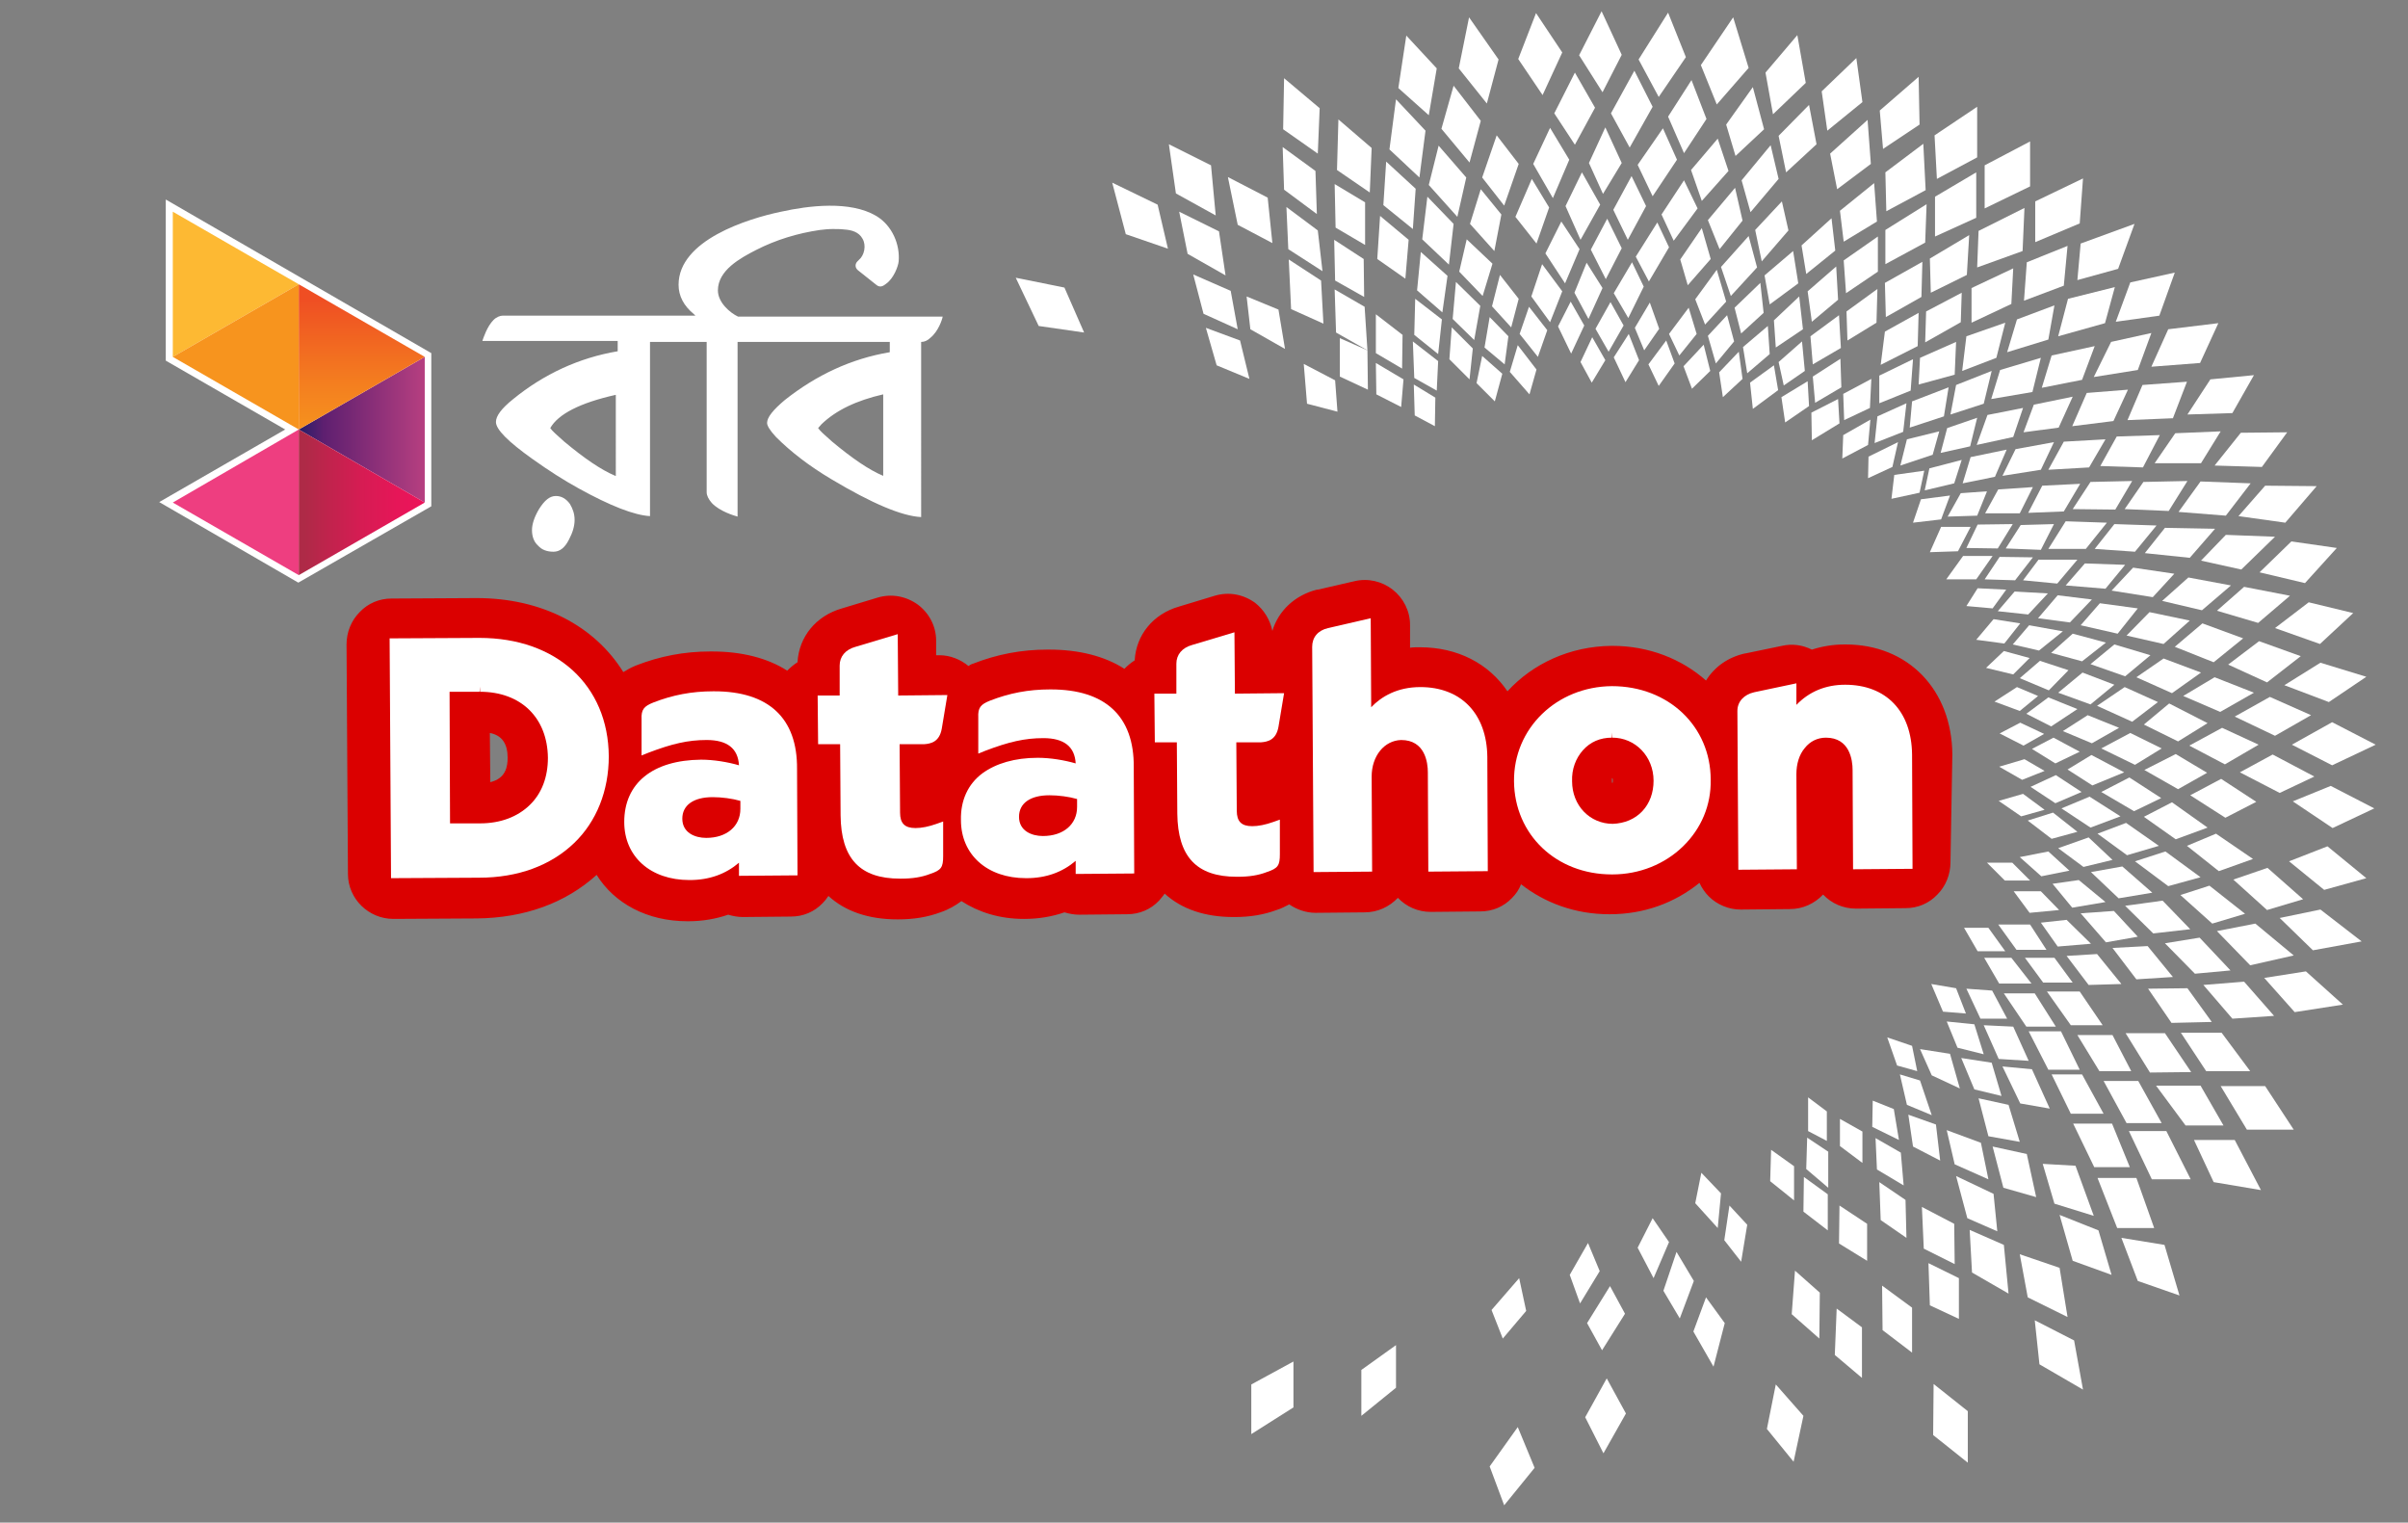 <?xml version="1.0" encoding="utf-8"?>
<!-- Generator: Adobe Illustrator 23.0.1, SVG Export Plug-In . SVG Version: 6.00 Build 0)  -->
<svg version="1.1" id="Layer_1" xmlns="http://www.w3.org/2000/svg" xmlns:xlink="http://www.w3.org/1999/xlink" x="0px" y="0px"
	 viewBox="0 0 514.2 325.1" style="enable-background:new 0 0 514.2 325.1;" xml:space="preserve">
<rect x="0" y="0" width="514.2" height="325.1" fill="#808080" stroke="none"/>
<style type="text/css">
	.st0{fill:#FFFFFF;}
	.st1{fill:#DB0000;}
	.st2{fill:#EE3E80;}
	.st3{fill:#FDB933;}
	.st4{fill:#F7941E;}
	.st5{fill:url(#SVGID_1_);}
	.st6{fill:url(#SVGID_2_);}
	.st7{fill:url(#SVGID_3_);}
</style>
<g>
	<g>
		<g>
			<polygon class="st0" points="231.5,71 227.3,61.4 216.9,59.3 221.8,69.6 			"/>
			<polygon class="st0" points="249.4,53.1 247.2,43.7 237.5,39 240.4,50 			"/>
			<polygon class="st0" points="266.8,80.9 264.8,72.7 257.5,70 259.8,78 			"/>
			<polygon class="st0" points="254.8,58.6 262.8,62.1 264.3,70.3 257,67 			"/>
			<polygon class="st0" points="253.6,54.2 251.8,45.2 260.3,49.4 261.7,58.8 			"/>
			<polygon class="st0" points="249.6,30.8 258.6,35.3 259.6,46 251.1,41.3 			"/>
			<polygon class="st0" points="264.3,48 262.2,37.8 270.7,42.2 271.7,51.9 			"/>
			<polygon class="st0" points="266.2,63.3 273,66.1 274.4,74.5 267,70.3 			"/>
			<polygon class="st0" points="278.4,77.7 285.1,81.2 285.6,87.9 279.1,86.2 			"/>
			<polygon class="st0" points="282.6,69.1 282.1,59.9 275.2,55.4 275.7,66 			"/>
			<polygon class="st0" points="282.4,57.9 275.1,53.2 274.7,44.2 281.4,49.2 			"/>
			<polygon class="st0" points="273.9,31.4 280.9,36.5 281.2,45.7 274.2,40.5 			"/>
			<polygon class="st0" points="281.4,32.8 274,27.6 274.2,16.7 281.8,23.1 			"/>
			<polygon class="st0" points="292.1,83.2 292,74.8 286.1,72.2 286.1,80.4 			"/>
			<polygon class="st0" points="292,74.8 291.4,65.5 285,61.8 285.3,71 			"/>
			<polygon class="st0" points="284.9,51.2 291.2,55.3 291.3,63.4 285.1,59.9 			"/>
			<polygon class="st0" points="291.5,52.3 285.2,48.6 285,39.3 291.5,43.2 			"/>
			<polygon class="st0" points="292.5,41.1 285.5,36.3 285.8,25.5 292.9,31.6 			"/>
			<polygon class="st0" points="299.2,86.9 293.9,84.2 293.8,77.5 299.7,81 			"/>
			<polygon class="st0" points="299.4,78.7 293.8,75.4 293.8,67.1 299.5,71.5 			"/>
			<polygon class="st0" points="300.1,59.5 294.1,55.3 294.7,46.1 300.8,51.2 			"/>
			<polygon class="st0" points="301.7,48.9 295.4,43.8 296,34.5 302.3,40.3 			"/>
			<polygon class="st0" points="303.1,37.9 296.7,31.9 298.1,21.2 304.4,27.9 			"/>
			<polygon class="st0" points="305.1,24.6 306.8,14.6 300.3,7.6 298.6,18.8 			"/>
			<polygon class="st0" points="311.5,14.6 313.7,3.7 320,12.7 317.5,22.1 			"/>
			<polygon class="st0" points="310.4,18.3 316.2,25.8 313.8,34.7 307.8,27.5 			"/>
			<polygon class="st0" points="307.2,31.1 313.1,37.9 311.2,46.3 305.1,39.5 			"/>
			<polygon class="st0" points="304.8,42 310.4,47.8 309.4,56.5 303.7,51.1 			"/>
			<polygon class="st0" points="303.4,53.8 309.1,58.9 308,66.7 302.6,62 			"/>
			<polygon class="st0" points="302.2,63.8 307.9,68.2 307.1,75.6 302,71.5 			"/>
			<polygon class="st0" points="301.7,72.9 307.1,77.1 306.8,83.4 302,80.7 			"/>
			<polygon class="st0" points="301.9,82.1 306.5,84.9 306.4,91 302.1,88.7 			"/>
			<polygon class="st0" points="313.8,81 309.5,76.7 310,69.9 314.5,74.4 			"/>
			<polygon class="st0" points="314.8,72.6 310.2,68.1 310.9,60.2 316.1,65.3 			"/>
			<polygon class="st0" points="316.6,63.2 311.6,58 313.2,51.1 318.7,56.3 			"/>
			<polygon class="st0" points="319.1,53.6 313.9,47.8 316.2,40.4 320.6,45.8 			"/>
			<polygon class="st0" points="321.2,43.9 316.5,37.9 319.6,28.9 324.3,35 			"/>
			<polygon class="st0" points="329.4,20.3 324.2,12.6 328,2.8 333.6,11.2 			"/>
			<polygon class="st0" points="337.2,11.8 342,2.4 346.3,11.7 342.2,19.7 			"/>
			<polygon class="st0" points="336.3,15.5 331.9,24.2 336.3,30.9 340.6,23 			"/>
			<polygon class="st0" points="331,27.3 335.1,34.1 331.6,42.3 327.4,35 			"/>
			<polygon class="st0" points="327.1,38.2 330.8,44.3 328.1,52 323.6,46.3 			"/>
			<polygon class="st0" points="320.3,58.7 324.3,63.8 322.7,69.9 318.6,65.4 			"/>
			<polygon class="st0" points="321.3,77.8 317,74.2 318.1,67.7 322.1,71.8 			"/>
			<polygon class="st0" points="316.5,76 320.8,79.8 319.2,85.7 315.3,81.8 			"/>
			<polygon class="st0" points="322.4,79.4 324.1,73.7 328.1,78.9 326.6,84.2 			"/>
			<polygon class="st0" points="328.4,76.2 324.5,71.3 326.5,65.5 330.4,70.5 			"/>
			<polygon class="st0" points="331,68.8 327,63.3 329.3,56.4 333.6,62.2 			"/>
			<polygon class="st0" points="334.2,60.5 330,54.1 333.4,47.3 337.3,53.2 			"/>
			<polygon class="st0" points="337.5,51.2 334.3,44 337.8,36.8 341.7,43.7 			"/>
			<polygon class="st0" points="342.3,41.4 339.3,34.8 342.8,27.2 346.3,34.8 			"/>
			<polygon class="st0" points="344,24.2 349,15.1 352.9,22.8 348,31.5 			"/>
			<polygon class="st0" points="349.9,12.7 356.2,2.7 360,12.2 354.2,20.7 			"/>
			<polygon class="st0" points="332.7,69.7 335.4,64.4 338.3,69.5 335.5,75.5 			"/>
			<polygon class="st0" points="339.2,68.1 336.2,62.5 338.8,56.1 342.2,61.5 			"/>
			<polygon class="st0" points="342.9,59.6 339.7,53.3 343.2,46.7 346.3,53 			"/>
			<polygon class="st0" points="347.6,51.2 344.5,44.8 348.4,37.6 351.5,44 			"/>
			<polygon class="st0" points="349.7,35.2 355.1,27.4 358.1,34.1 352.9,41.9 			"/>
			<polygon class="st0" points="356.2,24.9 361.2,17.1 364.4,25.4 359.6,32.7 			"/>
			<polygon class="st0" points="366.6,22.3 363.2,13.9 370.1,3.7 373.4,14.5 			"/>
			<polygon class="st0" points="339.9,81.7 337.5,77.3 340,72 342.8,76.9 			"/>
			<polygon class="st0" points="343.5,75.1 340.7,70.2 343.9,64.5 346.7,69.5 			"/>
			<polygon class="st0" points="344.6,62.6 348.5,56 351,61.2 347.7,67.9 			"/>
			<polygon class="st0" points="352.1,60.1 349.3,54.8 353.9,47.5 356.4,52.8 			"/>
			<polygon class="st0" points="357.4,51.4 362.5,44.5 359.6,38.5 354.8,45.8 			"/>
			<polygon class="st0" points="363.4,42.9 361.1,36.3 366.8,29.6 369.1,36.5 			"/>
			<polygon class="st0" points="370.6,33.3 368.6,26.6 374.3,18.6 376.7,27.6 			"/>
			<polygon class="st0" points="378.6,24.4 377,15.5 383.8,7.5 385.6,17.7 			"/>
			<polygon class="st0" points="347.1,81.6 344.6,76.3 347.8,71.3 350,76.9 			"/>
			<polygon class="st0" points="351.1,74.8 349.1,70 352.3,64.6 354.3,70.2 			"/>
			<polygon class="st0" points="360.4,60.9 358.8,55.4 363.4,48.7 365.3,55.3 			"/>
			<polygon class="st0" points="367.2,53.2 364.7,47 370.5,40.1 372.1,47.1 			"/>
			<polygon class="st0" points="371.9,38.5 373.8,45.3 379.8,38.2 378.1,31 			"/>
			<polygon class="st0" points="381.4,36.8 379.8,29 386.3,22.4 387.9,30.8 			"/>
			<polygon class="st0" points="390.2,27.9 389,19.5 396.4,12.4 397.7,21.8 			"/>
			<polygon class="st0" points="354.2,82.4 352,77.8 355.8,72.7 357.6,77.6 			"/>
			<polygon class="st0" points="358.6,75.9 356.4,71.3 360.6,65.7 362.3,71.3 			"/>
			<polygon class="st0" points="364.1,69.3 362,63.9 366.6,57.6 368.6,64.4 			"/>
			<polygon class="st0" points="369.6,63.2 367.5,57 373.4,50.4 375.2,57.1 			"/>
			<polygon class="st0" points="376.2,55.8 374.8,49.1 380.5,43 381.9,49.2 			"/>
			<polygon class="st0" points="392.3,40.4 390.8,32.8 398.8,25.6 399.5,35 			"/>
			<polygon class="st0" points="402.1,31.8 401.4,23.6 409.7,16.4 409.9,26.6 			"/>
			<polygon class="st0" points="361.3,83 359.5,78.2 363.8,73.6 365.2,79.2 			"/>
			<polygon class="st0" points="366.4,77.6 364.7,71.7 368.8,67.3 370.3,72.9 			"/>
			<polygon class="st0" points="371.8,71.2 370.4,65.7 375.9,60.4 376.6,66.8 			"/>
			<polygon class="st0" points="377.9,65 376.8,58.8 382.9,53.6 384,60.5 			"/>
			<polygon class="st0" points="385.7,58.5 384.7,52.4 391.1,46.6 391.9,53.5 			"/>
			<polygon class="st0" points="393.7,51.6 392.9,45 400.2,39.1 400.8,47.3 			"/>
			<polygon class="st0" points="402.8,45.1 402.6,36.8 410.7,30.7 411.2,40.6 			"/>
			<polygon class="st0" points="413.6,38.2 413.1,28.9 422.2,22.8 422.2,33.6 			"/>
			<polygon class="st0" points="367.9,84.8 367.1,79.5 371.3,75.1 372.1,80.9 			"/>
			<polygon class="st0" points="373.1,79.7 372.2,74.1 377.5,69.6 377.9,75.6 			"/>
			<polygon class="st0" points="379.2,74.2 378.8,68.4 384.2,63.3 385,70.3 			"/>
			<polygon class="st0" points="386.9,68.7 386,62.2 392.1,56.9 392.5,64 			"/>
			<polygon class="st0" points="394.2,62.6 393.7,55.6 401,50.5 401,58 			"/>
			<polygon class="st0" points="402.6,56.4 402.6,49.1 411.4,43.6 411.1,51.8 			"/>
			<polygon class="st0" points="413.2,50.5 413.2,42 422,36.8 422,46.5 			"/>
			<polygon class="st0" points="423.8,44.5 423.8,35.3 433.5,30.2 433.5,39.8 			"/>
			<polygon class="st0" points="373.7,81.7 374.3,87.3 379.7,83.3 378.8,78 			"/>
			<polygon class="st0" points="380.9,82.3 379.8,77.3 384.8,72.9 385.4,79.2 			"/>
			<polygon class="st0" points="387.1,77.8 386.6,71.8 392.7,67.3 393.1,74.3 			"/>
			<polygon class="st0" points="394.5,72.7 394.3,66.5 400.9,61.7 400.7,68.9 			"/>
			<polygon class="st0" points="402.7,67.7 402.5,60.4 410.5,55.9 410.3,63.4 			"/>
			<polygon class="st0" points="412.3,62.5 412.1,55.2 420.5,50.2 420,58.7 			"/>
			<polygon class="st0" points="422.2,57.1 422.5,49.3 432.3,44.4 431.9,53.6 			"/>
			<polygon class="st0" points="434.6,51.7 434.6,43 444.8,38.1 444.1,47.7 			"/>
			<polygon class="st0" points="380.4,84.8 381.2,90.2 386.3,86.7 386,81.4 			"/>
			<polygon class="st0" points="387.6,86 387.1,80.4 393,76.6 393.2,82.7 			"/>
			<polygon class="st0" points="401.6,77.9 402.5,70.8 409.7,66.8 409.5,73.9 			"/>
			<polygon class="st0" points="411.1,73.1 411.3,66.5 418.9,62.5 418.7,68.8 			"/>
			<polygon class="st0" points="421,68.9 421,61.5 429.9,57.3 429.5,64.9 			"/>
			<polygon class="st0" points="432.2,64.2 432.8,56 441.5,52.5 440.7,61 			"/>
			<polygon class="st0" points="443.6,59.8 444.3,52 455.8,47.8 452.3,57.4 			"/>
			<polygon class="st0" points="386.8,88.1 386.9,94 392.8,90.4 392.5,85.2 			"/>
			<polygon class="st0" points="393.8,89.7 393.6,84.1 399.6,80.9 399.3,87.1 			"/>
			<polygon class="st0" points="401.3,86.1 401.3,80.2 408.5,76.7 408,83.4 			"/>
			<polygon class="st0" points="409.7,82.1 410,76.4 417.7,73 417.4,80 			"/>
			<polygon class="st0" points="419,79.2 419.9,71.8 428.2,68.9 426.3,76.4 			"/>
			<polygon class="st0" points="428.6,75.2 430.7,68.2 438.7,65.2 437.4,72.5 			"/>
			<polygon class="st0" points="439.5,71.8 441.6,63.8 451.6,61.3 449.5,69 			"/>
			<polygon class="st0" points="451.8,68.7 454.9,60.3 464.4,58.2 461.1,67.4 			"/>
			<polygon class="st0" points="393.6,92.9 393.4,97.9 398.9,95 399.4,89.6 			"/>
			<polygon class="st0" points="400.3,94.6 400.9,88.9 407.1,86.1 406.4,92.2 			"/>
			<polygon class="st0" points="407.8,91.3 408.3,85.7 416.1,82.7 415.1,88.9 			"/>
			<polygon class="st0" points="416.5,88.5 417.7,82.2 425.3,79.2 423.6,86.2 			"/>
			<polygon class="st0" points="425.2,85.2 427.1,79 435.8,76.4 434,83.7 			"/>
			<polygon class="st0" points="436,82.8 438.1,75.9 447.3,73.9 444.6,81.1 			"/>
			<polygon class="st0" points="447.1,80.5 450.8,73 459.4,71.1 456.5,79 			"/>
			<polygon class="st0" points="459.4,78.3 463,70.3 473.7,69 469.8,77.5 			"/>
			<polygon class="st0" points="399,97.5 398.9,102.1 404.1,99.7 405.3,94.4 			"/>
			<polygon class="st0" points="407.2,93.8 405.8,99.4 412.7,97.1 414.1,92.1 			"/>
			<polygon class="st0" points="414.4,96.7 415.8,91.4 422.2,89.2 420.7,95.3 			"/>
			<polygon class="st0" points="422.1,95 424.4,88.6 432,87.1 429.9,93.3 			"/>
			<polygon class="st0" points="432.1,92.3 434.3,86.4 442.6,84.7 439.6,91.3 			"/>
			<polygon class="st0" points="442.5,91 445.6,83.9 454.4,83.2 451.3,89.9 			"/>
			<polygon class="st0" points="457.5,82.2 454.3,89.7 464,89.3 467,81.5 			"/>
			<polygon class="st0" points="467.1,88.5 472,81 481.3,80.1 476.7,88.2 			"/>
			<polygon class="st0" points="404.5,101.4 403.9,106.5 409.9,105.2 410.9,100.5 			"/>
			<polygon class="st0" points="411,104.7 412,100 418.9,98.2 417.3,103.2 			"/>
			<polygon class="st0" points="419.1,103.2 420.8,97.6 428.5,96 426,101.8 			"/>
			<polygon class="st0" points="427.6,101.6 430.4,95.9 438.6,94.4 435.8,100.3 			"/>
			<polygon class="st0" points="437.4,100.3 440.7,94.3 449.6,93.8 446.1,99.8 			"/>
			<polygon class="st0" points="448.5,99.5 452,93.2 461.2,92.9 457.6,99.8 			"/>
			<polygon class="st0" points="464.5,92.5 460.1,98.9 470,98.9 474.2,92.1 			"/>
			<polygon class="st0" points="472.9,99.4 478.5,92.4 488.4,92.3 483,99.7 			"/>
			<polygon class="st0" points="408.5,111.6 410.2,106.6 416.4,105.8 414.5,110.9 			"/>
			<polygon class="st0" points="415.9,110.3 418.7,105.3 424.3,104.9 422.2,110.1 			"/>
			<polygon class="st0" points="423.9,109.6 426.7,104.5 434.1,104 431.3,109.6 			"/>
			<polygon class="st0" points="433.1,109.5 436.1,103.7 444.2,103.3 440.7,109.2 			"/>
			<polygon class="st0" points="442.6,108.7 446.4,102.9 455.3,102.7 451.7,108.8 			"/>
			<polygon class="st0" points="453.7,108.7 457.7,102.9 467.1,102.7 463.1,109.1 			"/>
			<polygon class="st0" points="465.2,109.3 469.9,102.8 480.6,103.2 475.3,110.1 			"/>
			<polygon class="st0" points="478,110.2 483.7,103.7 494.7,103.8 488,111.6 			"/>
			<polygon class="st0" points="412.1,117.9 414.5,112.5 420.8,112.5 418.1,117.7 			"/>
			<polygon class="st0" points="419.9,117 422.3,112 429.8,111.9 426.6,117.1 			"/>
			<polygon class="st0" points="428.3,117.1 431.5,112.1 438.6,111.9 435.8,117.4 			"/>
			<polygon class="st0" points="437.4,117.2 441.1,111.3 449.9,111.6 445.4,117.2 			"/>
			<polygon class="st0" points="447.3,117.2 451.5,111.9 460.5,112.2 455.9,117.8 			"/>
			<polygon class="st0" points="458,118.1 462.3,112.7 473,112.9 467.6,119.1 			"/>
			<polygon class="st0" points="470,119.7 475.3,114.2 485.8,114.6 478.6,121.6 			"/>
			<polygon class="st0" points="482.5,122.2 489.3,115.6 499,117 492.2,124.5 			"/>
			<polygon class="st0" points="415.6,123.7 419.2,118.7 425.5,118.7 422,123.7 			"/>
			<polygon class="st0" points="423.8,123.7 427,118.9 434.1,119 430.3,123.9 			"/>
			<polygon class="st0" points="432,123.9 435.3,119.5 443.6,119.5 439.3,124.6 			"/>
			<polygon class="st0" points="441.1,125 445.2,120.3 453.8,120.6 449.6,125.7 			"/>
			<polygon class="st0" points="450.9,126.1 455.5,121.2 464.3,122.5 459.7,127.5 			"/>
			<polygon class="st0" points="461.7,128.3 467.3,123.3 476.4,125 470.2,130.3 			"/>
			<polygon class="st0" points="473.4,130.4 479.2,125.3 489,127.2 482.2,133 			"/>
			<polygon class="st0" points="485.8,134.1 493,128.6 502.5,130.9 495.4,137.5 			"/>
			<polygon class="st0" points="419.9,129.4 422.3,125.6 428.4,125.9 425.5,129.9 			"/>
			<polygon class="st0" points="426.6,130.5 430.2,126.3 437.3,126.7 433.1,131.2 			"/>
			<polygon class="st0" points="435.2,132 439.4,127.1 446.7,128 442,132.9 			"/>
			<polygon class="st0" points="444.3,133.5 448.4,128.8 456.5,129.9 452.2,135.3 			"/>
			<polygon class="st0" points="454.1,135.7 459,130.7 467.6,132.5 462,137.5 			"/>
			<polygon class="st0" points="464.4,138.1 470.3,133.1 479,136.3 472.7,141.4 			"/>
			<polygon class="st0" points="475.8,141.9 482.4,136.9 491.3,140.1 484.1,145.7 			"/>
			<polygon class="st0" points="487.8,146.3 495.5,141.5 505.3,144.5 497.3,149.9 			"/>
			<polygon class="st0" points="422,136.6 425.7,132.2 431.4,133.1 428,137.4 			"/>
			<polygon class="st0" points="429.8,137.6 433.3,133.5 440.5,134.8 435.4,138.9 			"/>
			<polygon class="st0" points="438,139.4 442.6,135.3 449.7,137.2 444.6,141.2 			"/>
			<polygon class="st0" points="446.4,141.8 451.5,137.6 459.2,139.9 453.8,144.4 			"/>
			<polygon class="st0" points="456.2,144.6 462,140.6 470,143.6 463.8,148 			"/>
			<polygon class="st0" points="466.2,148.6 472.9,144.6 481.3,147.9 474.1,152 			"/>
			<polygon class="st0" points="477.2,153 484.7,148.8 493.5,152.7 485.8,157.1 			"/>
			<polygon class="st0" points="489.4,159 498,154.2 507.3,159 498,163.4 			"/>
			<polygon class="st0" points="424.1,142.6 427.9,139 433.4,140.5 429.9,144 			"/>
			<polygon class="st0" points="431.3,144.8 435.6,141.1 441.7,143.1 437.5,147.4 			"/>
			<polygon class="st0" points="439.5,147.9 444.7,143.6 451.5,146.2 446.4,150.4 			"/>
			<polygon class="st0" points="447.8,150.7 453.7,146.7 460.8,149.9 455.3,154.1 			"/>
			<polygon class="st0" points="457.8,154.7 463.2,150.2 471.4,154.4 465.1,158.3 			"/>
			<polygon class="st0" points="467.5,159.2 474.5,155.4 482.3,159 475.1,163.2 			"/>
			<polygon class="st0" points="478.3,164.9 485.3,161.1 494.2,165.8 486.8,169.3 			"/>
			<polygon class="st0" points="489.6,171.1 497.7,167.8 507,172.6 498.1,176.8 			"/>
			<polygon class="st0" points="425.9,149.8 430.7,146.7 435.2,148.6 431.3,151.8 			"/>
			<polygon class="st0" points="432.7,152.4 437.4,148.9 443.6,151.4 438,155.1 			"/>
			<polygon class="st0" points="440.5,156.1 445.8,152.7 452.5,155.4 446.7,158.7 			"/>
			<polygon class="st0" points="448.7,159.8 454.9,156.5 461.6,159.8 455.9,163.3 			"/>
			<polygon class="st0" points="457.9,164.4 464.6,161 471.3,165 465.1,168.5 			"/>
			<polygon class="st0" points="467.7,169.8 474.3,166.3 481.8,171.2 475.2,174.6 			"/>
			<polygon class="st0" points="488.8,183.9 497,180.7 505.3,187.5 496.3,190 			"/>
			<polygon class="st0" points="427,156.6 431.4,154.3 436.5,156.7 432.1,159.2 			"/>
			<polygon class="st0" points="433.9,159.9 438.5,157.5 444.1,160.5 438.9,163 			"/>
			<polygon class="st0" points="441.5,164.3 446.6,161.2 453.6,164.9 446.8,167.7 			"/>
			<polygon class="st0" points="448.7,169.1 454.7,166 461.5,170.4 455.7,173.2 			"/>
			<polygon class="st0" points="457.8,174.4 463.8,171.3 471.4,176.7 464.6,179.2 			"/>
			<polygon class="st0" points="467,180.6 473.2,178 481.1,183.4 473.8,186 			"/>
			<polygon class="st0" points="476.9,187.8 484.2,185.3 491.8,192 484.1,194.3 			"/>
			<polygon class="st0" points="486.8,196 495.5,194.2 504.3,201 493.9,202.9 			"/>
			<polygon class="st0" points="426.9,163.7 432.3,162.1 436.6,164.6 431.8,166.5 			"/>
			<polygon class="st0" points="433.6,168 439,165.5 444.5,169.1 438.9,171.5 			"/>
			<polygon class="st0" points="440.2,172.6 446.2,170.1 452.8,174.3 446.4,176.7 			"/>
			<polygon class="st0" points="447.9,178 454,175.7 461,180.6 454.2,182.6 			"/>
			<polygon class="st0" points="455.9,183.9 462.4,181.8 469.9,187.3 463,189.2 			"/>
			<polygon class="st0" points="465.6,191.1 471.8,189.1 479.4,195.1 472.4,197.2 			"/>
			<polygon class="st0" points="473.4,198.8 481.6,197.2 489.8,204 480.5,206.1 			"/>
			<polygon class="st0" points="483.5,208.8 492.4,207.4 500.3,214.5 490,216.1 			"/>
			<polygon class="st0" points="426.8,171 432,169.5 436.6,172.9 431.6,174.3 			"/>
			<polygon class="st0" points="433,175.2 438.4,173.5 443.6,177.6 438.1,179.1 			"/>
			<polygon class="st0" points="439.5,181.1 446,178.8 451.1,183.6 444.9,185.1 			"/>
			<polygon class="st0" points="446.5,186.2 453.2,185 459.6,190.6 452.4,191.8 			"/>
			<polygon class="st0" points="453.8,193.4 461.8,192.3 467.7,198.4 459.8,199.3 			"/>
			<polygon class="st0" points="462.3,201.4 469.7,200.2 476.3,207.2 468.7,207.9 			"/>
			<polygon class="st0" points="470.5,210.3 479.2,209.6 485.6,216.9 476.7,217.5 			"/>
			<polygon class="st0" points="431.3,183 437.4,181.8 441.9,185.9 435.9,187.1 			"/>
			<polygon class="st0" points="438.3,188.7 443.9,187.9 449.6,192.6 442.5,193.8 			"/>
			<polygon class="st0" points="444.3,195 451.4,194.5 456.5,200 449.7,201.2 			"/>
			<polygon class="st0" points="451.1,202.4 458.6,202 464,208.6 456.2,209.1 			"/>
			<polygon class="st0" points="458.7,211.1 467.1,211 472.3,218.2 463.7,218.4 			"/>
			<polygon class="st0" points="465.7,220.5 474.4,220.5 480.5,228.7 471.1,228.7 			"/>
			<polygon class="st0" points="474.2,231.9 483.7,231.9 489.8,241.2 479.8,241.2 			"/>
			<polygon class="st0" points="468.5,243.4 477.2,243.4 482.8,254.1 472.7,252.4 			"/>
			<polygon class="st0" points="460.4,231.8 469.9,231.8 474.8,240.3 466.7,240.3 			"/>
			<polygon class="st0" points="459.1,229 453.9,220.6 462.3,220.6 467.9,228.9 			"/>
			<polygon class="st0" points="424.3,184.2 429.7,184.2 433.5,188 428.1,188 			"/>
			<polygon class="st0" points="430,190.3 435.8,190.3 439.7,194.3 433.4,194.9 			"/>
			<polygon class="st0" points="435.8,197 441.3,196.4 446.5,201.5 439.4,202.1 			"/>
			<polygon class="st0" points="441.3,204.1 447.8,203.7 453,210.1 446,210.3 			"/>
			<polygon class="st0" points="426.7,197.4 433.5,197.4 437,202.8 430.6,202.8 			"/>
			<polygon class="st0" points="432.4,204.5 438.7,204.5 442.6,209.8 436.3,209.8 			"/>
			<polygon class="st0" points="437.1,211.7 444.1,211.7 449,218.9 442.2,218.9 			"/>
			<polygon class="st0" points="443.6,221 451.1,221 455.1,228.7 448.3,228.7 			"/>
			<polygon class="st0" points="449.2,230.8 456.6,230.8 461.6,239.8 454.1,239.8 			"/>
			<polygon class="st0" points="454.6,241.5 462.6,241.5 467.8,251.8 459.5,251.8 			"/>
			<polygon class="st0" points="419.4,198.1 424.6,198.1 428.2,203.1 422.3,203.1 			"/>
			<polygon class="st0" points="423.7,204.5 429.5,204.5 433.8,210 426.9,210 			"/>
			<polygon class="st0" points="427.9,212.1 434.5,212.1 439,219.2 432.7,219.2 			"/>
			<polygon class="st0" points="433.2,220.2 440.1,220.2 444.1,228.4 437.4,228.4 			"/>
			<polygon class="st0" points="438.1,229.4 444.6,229.4 449.2,237.8 442.2,237.8 			"/>
			<polygon class="st0" points="442.7,239.9 451,239.9 454.8,249.2 447.2,249.2 			"/>
			<polygon class="st0" points="447.9,251.5 456.2,251.5 460,262.2 452.1,262.2 			"/>
			<polygon class="st0" points="453,264.3 462.2,265.8 465.4,276.6 456.5,273.5 			"/>
			<polygon class="st0" points="419.9,211.1 425.4,211.5 428.6,217.5 422.9,217.5 			"/>
			<polygon class="st0" points="423.6,218.9 429.9,219.2 433.2,226.5 426.8,226.1 			"/>
			<polygon class="st0" points="427.6,227.7 433.9,228.3 437.7,236.7 431.4,235.6 			"/>
			<polygon class="st0" points="436.2,248.5 443.2,248.9 447.1,259.6 438.7,257 			"/>
			<polygon class="st0" points="439.8,259.4 448.1,262.7 450.9,272.2 442.6,269.2 			"/>
			<polygon class="st0" points="412.4,210.1 417.7,211 419.8,216.4 414.9,216 			"/>
			<polygon class="st0" points="415.7,218.1 421.6,218.7 423.6,225.1 418,223.7 			"/>
			<polygon class="st0" points="418.8,225.9 425.3,226.9 427.4,234 421.6,232.6 			"/>
			<polygon class="st0" points="422.5,234.5 428.9,235.9 431.3,243.8 424.6,242.6 			"/>
			<polygon class="st0" points="425.5,244.8 432.8,246.4 434.8,255.6 427.8,253.6 			"/>
			<polygon class="st0" points="431.3,267.8 439.8,270.7 441.5,281.2 433,277 			"/>
			<polygon class="st0" points="434.5,281.9 442.9,286.2 444.8,296.7 435.5,291.3 			"/>
			<polygon class="st0" points="403,221.5 408.3,223.3 409.4,228.7 405.1,227.5 			"/>
			<polygon class="st0" points="410,224 416.4,225 418.5,232.4 412.5,229.6 			"/>
			<polygon class="st0" points="405.7,229.4 410,230.7 412.5,238.1 407.2,235.9 			"/>
			<polygon class="st0" points="407.5,238 413.4,240.1 414.3,247.8 408.5,244.8 			"/>
			<polygon class="st0" points="410.4,257.7 417.3,261.3 417.4,269.9 410.8,266.6 			"/>
			<polygon class="st0" points="415.7,241.3 423,244 424.6,251.8 417.4,248.6 			"/>
			<polygon class="st0" points="417.7,251.1 425.7,254.9 426.5,262.9 420.1,260.1 			"/>
			<polygon class="st0" points="420.6,262.6 427.9,265.8 428.9,276.2 421.1,271.7 			"/>
			<polygon class="st0" points="399.9,235 404.4,236.8 405.5,243.4 399.8,240.6 			"/>
			<polygon class="st0" points="400.5,243 405.9,246.1 406.5,253.1 400.8,249.7 			"/>
			<polygon class="st0" points="401.3,252.4 406.9,256.2 407.1,264.3 401.6,260.5 			"/>
			<polygon class="st0" points="401.9,274.5 408.3,279.2 408.3,288.8 402,284 			"/>
			<polygon class="st0" points="411.8,269.7 418.3,272.9 418.3,281.6 412.1,278.7 			"/>
			<polygon class="st0" points="412.9,295.5 420.2,301.3 420.2,312.3 412.8,306.4 			"/>
			<polygon class="st0" points="392.2,279.4 397.6,283.4 397.6,294.2 391.8,289.3 			"/>
			<polygon class="st0" points="388.5,285.8 382.6,280.6 383.3,271.3 388.6,276 			"/>
			<polygon class="st0" points="386.1,234.3 386.1,241.5 390.1,243.6 390.1,237.3 			"/>
			<polygon class="st0" points="392.9,238.9 392.9,244.7 397.7,248.3 397.7,241.6 			"/>
			<polygon class="st0" points="385.9,242.9 390.4,245.9 390.4,253.6 385.7,249.6 			"/>
			<polygon class="st0" points="385.2,251.3 390.3,255 390.3,262.7 385.1,258.7 			"/>
			<polygon class="st0" points="392.8,257.4 398.7,261.3 398.7,269.2 392.7,265.5 			"/>
			<polygon class="st0" points="378.2,245.5 383.1,249 383.1,256.3 378,252.2 			"/>
			<polygon class="st0" points="363.3,250.4 367.5,254.8 366.8,262.2 362,256.9 			"/>
			<polygon class="st0" points="369.3,257.4 368.2,264.8 371.8,269.4 373.1,261.5 			"/>
			<polygon class="st0" points="379.2,295.6 385.1,302.3 383,312.1 377.3,305.1 			"/>
			<polygon class="st0" points="361.6,284.3 364.3,277 368.3,282.5 365.9,291.8 			"/>
			<polygon class="st0" points="358.7,281.5 361.7,273.5 358,267.3 355.2,275.6 			"/>
			<polygon class="st0" points="353.1,272.9 349.7,266.4 352.9,260.1 356.4,265.2 			"/>
			<polygon class="st0" points="339.1,265.4 335.2,272.2 337.4,278.3 341.6,271.4 			"/>
			<polygon class="st0" points="338.9,282.5 343.8,274.6 347,280.5 342.1,288.3 			"/>
			<polygon class="st0" points="343.1,294.3 347.2,301.8 342.4,310.3 338.5,302.6 			"/>
			<polygon class="st0" points="324.1,304.7 327.7,313.4 321.2,321.4 318.1,313.1 			"/>
			<polygon class="st0" points="320.9,285.8 318.5,279.7 324.4,272.9 325.9,279.9 			"/>
			<polygon class="st0" points="298.1,287.2 298.1,296.3 290.7,302.3 290.7,292.5 			"/>
			<polygon class="st0" points="276.2,290.7 276.2,300.5 267.2,306.2 267.2,295.6 			"/>
		</g>
		<g>
			<path class="st1" d="M416.9,161.1c-0.1-13.8-9.4-23.5-22.8-23.5c0,0-0.1,0-0.2,0c-2.5,0-4.8,0.4-7,1.1c-2-1-4.2-1.3-6.4-0.8
				l-7.7,1.6c0,0-0.1,0-0.1,0c-3.7,0.8-6.6,2.9-8.4,5.8c-5.2-4.6-12.2-7.4-20-7.4c0,0-0.2,0-0.2,0c-8.9,0.1-16.8,3.8-22.2,9.7
				c-4-5.9-10.6-9.4-18.7-9.4c0,0-0.1,0-0.2,0c-0.6,0-1.3,0-1.9,0.1l0-4.9c0-2.9-1.4-5.7-3.7-7.5c-2.3-1.8-5.3-2.5-8.2-1.8l-7.8,1.8
				c-0.1,0-0.1,0-0.2,0c-4.7,1.2-8.2,4.5-9.5,8.8c-0.5-2.4-1.8-4.5-3.7-6c-2.5-1.8-5.6-2.4-8.6-1.5l-7.6,2.3
				c-5.6,1.6-9.2,6.1-9.5,11.5c-0.8,0.5-1.5,1.1-2.2,1.8c-4.2-2.7-9.7-4.1-16.1-4.1l-0.3,0c-5.6,0-10.8,1-15.9,3
				c-0.4,0.1-0.7,0.3-1,0.5c-1.7-1.4-3.9-2.3-6.2-2.3c0,0,0,0-0.1,0l-0.6,0l0-3.1c0-3.1-1.5-5.9-3.9-7.7c-2.5-1.8-5.6-2.4-8.6-1.5
				l-7.6,2.3c-5.6,1.6-9.2,6.1-9.5,11.5c-0.8,0.5-1.5,1.1-2.2,1.8c-4.2-2.7-9.7-4.1-16.1-4.1l-0.3,0c-5.6,0-10.8,1-15.9,3
				c-1,0.4-1.9,0.9-2.7,1.4c-6.1-9.8-17.3-15.8-31.3-15.8l-18.2,0.1c-2.6,0-5,1-6.8,2.9c-1.8,1.8-2.8,4.3-2.8,6.9l0.3,49
				c0,5.3,4.4,9.6,9.7,9.6c0,0,0,0,0.1,0l17.7-0.1c10.2-0.1,19-3.3,25.6-9.3c3.8,6.1,10.8,9.9,19.4,9.9c0,0,0.1,0,0.2,0
				c3,0,5.9-0.5,8.5-1.4c1,0.3,2.1,0.5,3.1,0.5l10.3-0.1c2.6,0,5-1,6.8-2.9c0.4-0.4,0.8-0.9,1.2-1.5c3.6,3.3,8.6,5,14.7,5l0.2,0
				c3.4,0,6.3-0.5,9-1.5c1.8-0.6,3.3-1.5,4.5-2.4c3.7,2.4,8.2,3.8,13.3,3.8c0,0,0.1,0,0.2,0c3,0,5.9-0.5,8.5-1.4
				c1,0.3,2.1,0.5,3.1,0.5l10.3-0.1c2.6,0,5-1,6.8-2.9c0.4-0.5,0.8-0.9,1.2-1.5c3.6,3.3,8.6,5,14.7,5l0.2,0c3.4,0,6.3-0.5,9-1.5
				c1-0.3,1.9-0.8,2.7-1.2c1.6,1.1,3.6,1.8,5.6,1.8c0,0,0,0,0.1,0l10.4-0.1c2.8,0,5.3-1.2,7.1-3.1c1.8,1.9,4.3,3,7,3c0,0,0,0,0.1,0
				l10.5-0.1c2.6,0,5-1,6.8-2.9c0.8-0.8,1.5-1.8,1.9-2.9c5.1,4,11.6,6.4,18.8,6.4h0.2c7.2,0,13.8-2.4,19.1-6.7
				c0.5,1.1,1.2,2.1,2,2.9c1.8,1.8,4.3,2.8,6.8,2.8c0,0,0,0,0.1,0l10.4-0.1c2.8,0,5.3-1.2,7.1-3.1c1.8,1.9,4.3,3,7,3c0,0,0,0,0.1,0
				l10.5-0.1c2.6,0,5-1,6.8-2.9c1.8-1.8,2.8-4.3,2.8-6.9L416.9,161.1z M344.4,166.7c0,0.2,0,0.4-0.1,0.5c-0.1-0.1-0.1-0.3-0.1-0.6
				c0-0.2,0-0.4,0.1-0.5C344.4,166.3,344.4,166.4,344.4,166.7z M344.2,157.2v8.8c0,0,0,0,0,0L344.2,157.2z M224.2,174.3
				C224.2,174.3,224.2,174.3,224.2,174.3l0-1.5c0,0,0,0,0,0V174.3z M152.3,174.7C152.3,174.7,152.3,174.7,152.3,174.7l0-1.5
				c0,0,0,0,0,0V174.7z M108.4,161.8c0,1.9-0.4,4.4-3.7,5.2l-0.1-10.5C107.2,157,108.4,158.8,108.4,161.8z"/>
			<g>
				<path class="st0" d="M102.4,136.2l-19.2,0.1l0.3,51.2l18.8-0.1c8.3,0,15.3-2.6,20.3-7.4c4.8-4.6,7.4-11.2,7.4-18.5
					C129.9,146.3,118.8,136.2,102.4,136.2z M102.5,146.6v1.1c8.7,0,14.4,5.5,14.5,14.1c0,4.1-1.3,7.6-3.9,10.1
					c-2.6,2.5-6.2,3.9-10.6,3.9l-6.4,0L96,147.7l6.4,0L102.5,146.6L102.5,146.6z"/>
				<path class="st0" d="M152.5,147.6h-0.2c-4.6,0-8.7,0.8-12.8,2.4c-2,0.8-2.6,1.5-2.5,3.6l0,7.7l1.5-0.6c5-1.9,8.4-2.7,12.4-2.7
					c4.4,0,6.7,1.8,6.9,5.4c-2.4-0.7-5.4-1.2-8.1-1.2h0c-10.3,0.1-16.4,5-16.4,13.3c0,7.4,5.6,12.4,13.9,12.4h0.1
					c4.2,0,7.7-1.3,10.5-3.7l0,2.8l12.5-0.1l-0.1-22.7C170.3,153.3,164.1,147.6,152.5,147.6z M152.2,170.2l0.1-1.1h0L152.2,170.2
					c1.9,0,4.2,0.3,5.9,0.8l0,1.7c0,3.7-2.9,6.2-7.3,6.2c-2.4,0-5.1-1.1-5.1-4.1C145.7,171.9,148.1,170.2,152.2,170.2z M147.3,186.8
					L147.3,186.8L147.3,186.8L147.3,186.8z"/>
				<path class="st0" d="M201.1,155.6l1.2-7.2l-10.5,0.1l-0.1-13.1l-9,2.7c-2.2,0.6-3.4,2.1-3.4,4l0,6.4l-4.7,0l0.1,10.4l4.7,0
					l0.1,15.2c0.1,9.2,4.1,13.5,12.7,13.5h0.2c2.4,0,4.4-0.3,6.2-1c2.4-0.8,2.8-1.4,2.8-3.8l0-7.4l-1.4,0.5
					c-1.7,0.6-3.2,0.9-4.5,0.9c-2.3,0-3.3-1-3.3-3.3l-0.1-14.6l5.2,0C198.8,158.8,200.6,158.4,201.1,155.6z"/>
				<path class="st0" d="M224.4,147.2h-0.2c-4.6,0-8.7,0.8-12.8,2.4c-2,0.8-2.6,1.5-2.5,3.6l0,7.7l1.5-0.6c5-1.9,8.4-2.7,12.4-2.7
					c4.4,0,6.7,1.8,6.9,5.4c-2.4-0.7-5.4-1.2-8.1-1.2h0c-4.9,0-8.9,1.2-11.8,3.3c-3.1,2.3-4.7,5.8-4.6,10c0,7.4,5.6,12.4,13.9,12.4
					h0.1c4.2,0,7.7-1.3,10.5-3.7l0,2.8l12.5-0.1l-0.1-22.7C242.2,152.9,236,147.2,224.4,147.2z M224.1,169.8l0.1-1.1h0L224.1,169.8
					c1.9,0,4.2,0.3,5.9,0.8l0,1.7c0,3.7-2.9,6.2-7.3,6.2c-2.4,0-5.1-1.1-5.1-4.1C217.6,171.5,220,169.8,224.1,169.8z M219.2,186.4
					L219.2,186.4L219.2,186.4L219.2,186.4z"/>
				<path class="st0" d="M273,155.2l1.2-7.2l-10.5,0.1l-0.1-13.1l-9,2.7c-2.2,0.6-3.4,2.1-3.4,4l0,6.4l-4.7,0l0.1,10.4l4.7,0
					l0.1,15.2c0.1,9.2,4.1,13.5,12.7,13.5h0.2c2.4,0,4.4-0.3,6.2-1c2.4-0.8,2.8-1.4,2.8-3.8l0-7.4l-1.4,0.5
					c-1.7,0.6-3.2,0.9-4.5,0.9c-2.3,0-3.3-1-3.3-3.3l-0.1-14.6l5.2,0C270.7,158.4,272.5,158,273,155.2z"/>
				<path class="st0" d="M303.3,146.7c-4.9,0-8.3,2-10.5,4.3l-0.1-19l-9.1,2.1c-2.2,0.5-3.4,2-3.4,4l0.3,48.1l12.5-0.1l-0.1-20.3
					c0-4.4,2.7-7.7,6.3-7.8c5.1,0,5.7,4.8,5.7,6.9l0.1,21.2l12.7-0.1l-0.1-24.4C317.5,152.4,312,146.7,303.3,146.7z"/>
				<path class="st0" d="M344.2,146.5c-11.8,0.1-21,9-20.9,20.3c0.1,11.4,9,19.9,20.9,19.9h0.1c5.8,0,11.2-2.2,15.1-6
					c3.9-3.8,6-8.8,5.9-14.2C365.3,155.1,356.3,146.5,344.2,146.5z M338,160.2c1.6-1.8,3.7-2.7,6.2-2.7l0.1-1.1l0,0v1.1
					c4.9,0,8.8,4,8.8,9.2c0,2.5-0.8,4.8-2.4,6.5c-1.6,1.7-3.8,2.6-6.3,2.7c-4.9,0-8.7-3.9-8.7-9.1
					C335.6,164.2,336.5,161.9,338,160.2z M344.2,185.7L344.2,185.7L344.2,185.7L344.2,185.7z"/>
				<path class="st0" d="M408.3,161.1c-0.1-9.2-5.5-14.9-14.3-14.9c-4.2,0-7.7,1.5-10.4,4.3l0-4.6l-9,1.9c-2.2,0.5-3.6,2-3.6,4
					l0.2,33.9l12.5-0.1l-0.1-20.3c0-2.2,0.6-4.2,1.8-5.6c1.1-1.4,2.7-2.2,4.5-2.2c5.1,0,5.7,4.8,5.7,6.9l0.1,21.2l12.7-0.1
					L408.3,161.1z"/>
			</g>
		</g>
		<g>
			<g>
				<g>
					<g>
						<g>
							<g>
								<polygon class="st0" points="35.4,42.6 35.4,77 60.9,91.7 34,107.2 63.7,124.4 92.1,108.1 92.1,75.4 								"/>
							</g>
						</g>
					</g>
				</g>
				<g>
					<g>
						<polygon class="st2" points="36.9,107.3 63.8,122.8 63.8,91.7 						"/>
						<polygon class="st3" points="36.9,45.2 36.9,76.2 63.8,60.7 						"/>
						<polygon class="st4" points="63.8,60.7 63.8,60.7 36.9,76.2 63.8,91.7 						"/>
						<linearGradient id="SVGID_1_" gradientUnits="userSpaceOnUse" x1="63.766" y1="91.732" x2="90.658" y2="91.732">
							<stop  offset="0" style="stop-color:#231E67"/>
							<stop  offset="8.938972e-02" style="stop-color:#3F1E6B"/>
							<stop  offset="0.2" style="stop-color:#5E1F70"/>
							<stop  offset="1" style="stop-color:#B63F80"/>
						</linearGradient>
						<polygon class="st5" points="90.7,107.3 90.7,76.2 63.8,91.7 						"/>
						<linearGradient id="SVGID_2_" gradientUnits="userSpaceOnUse" x1="77.211" y1="60.679" x2="77.211" y2="91.731">
							<stop  offset="0.1" style="stop-color:#EF4E23"/>
							<stop  offset="0.122" style="stop-color:#EF5023"/>
							<stop  offset="0.708" style="stop-color:#F4801F"/>
							<stop  offset="1" style="stop-color:#F6921E"/>
						</linearGradient>
						<polygon class="st6" points="63.8,91.7 63.8,91.7 90.7,76.2 63.8,60.7 						"/>
						<linearGradient id="SVGID_3_" gradientUnits="userSpaceOnUse" x1="63.766" y1="107.255" x2="90.658" y2="107.255">
							<stop  offset="5.000000e-02" style="stop-color:#AE2A47"/>
							<stop  offset="0.178" style="stop-color:#BB254B"/>
							<stop  offset="0.498" style="stop-color:#D61C53"/>
							<stop  offset="0.783" style="stop-color:#E61658"/>
							<stop  offset="1" style="stop-color:#EC145A"/>
						</linearGradient>
						<polygon class="st7" points="90.7,107.3 90.7,107.3 63.8,91.7 63.8,122.8 						"/>
					</g>
				</g>
			</g>
			<g>
				<path class="st0" d="M118.7,105.9c-1.3,0-2.4,0.9-3.6,2.8c-1,1.7-1.5,3.2-1.5,4.5c0,1.3,0.4,2.5,1.3,3.3
					c0.8,0.9,1.9,1.3,3.3,1.3c1.3,0,2.4-0.8,3.3-2.6c0.8-1.5,1.2-2.9,1.2-4.2c0-1.3-0.4-2.4-1-3.4
					C120.9,106.5,119.9,105.9,118.7,105.9 M201.3,67.6L201.3,67.6h-37.5h-1.5h-4.7c-1.7-0.8-4.3-3-4.3-5.6c0-4.3,4.8-6.9,8.1-8.6
					c4.3-2.2,8.9-3.6,13.7-4.3c0.9-0.1,1.8-0.2,2.7-0.2c0.8,0,1.7,0,2.5,0.1c1.5,0.1,3.1,0.5,3.9,2c0.8,1.4,0.4,3.5-0.8,4.5
					c-0.1,0.1-0.2,0.2-0.3,0.3c-0.5,0.5-0.6,1.3,0.1,1.9l3.9,3.1c0.9,0.8,1.7,0.1,2.1-0.2c1.6-1.1,2.6-3.7,2.7-4.8
					c0.3-3.5-1.3-7.6-4.8-9.7c-5.6-3.3-14.4-2.2-20.3-0.9c-7.2,1.5-21.9,6.1-21.9,15.6c0,2.4,1.1,4.5,3.3,6.3l0.3,0.3h-5.4h-0.9h-32
					h-2.9c-0.5,0-1.3,0.3-1.9,0.9c-1.4,1.4-2.2,3.9-2.4,4.5h21.8h7.1v2.2c-8.3,1.4-15.8,4.9-22.3,10.2c-2.5,2-3.7,3.6-3.7,4.9
					c0,1.6,2.6,4.2,7.8,7.9c3.5,2.5,6.8,4.6,9.9,6.3c6.7,3.7,11.8,5.7,15.2,5.9V73h1.5h0.7h9.9v32.1c0,0.7,0.4,1.5,1.1,2.3
					c1.7,1.8,4.8,2.7,5.5,2.9V73h2.7h1.5h28.3v2.2c-8.3,1.4-15.7,4.9-22.4,10.2c-2.5,2.1-3.8,3.7-3.8,4.9c0,0.6,0.6,1.6,1.9,3
					c3.2,3.2,7.1,6.2,11.8,9c8.7,5.2,15.1,7.9,19.2,8.1V73h0h0.1c0.6,0,1.3-0.3,1.9-0.9C200.4,70.7,201.2,68.2,201.3,67.6
					 M131.4,101.6c-3.1-1.3-6.7-3.8-10.9-7.3c-1.6-1.4-2.6-2.3-3-2.9c1.7-3,6.4-5.4,14-7.1V101.6z M188.6,101.6
					c-3.1-1.3-6.7-3.8-10.9-7.3c-1.6-1.4-2.6-2.3-3-2.9c0.3-0.3,0.5-0.6,0.7-0.8c3.1-3,7.5-5.1,13.2-6.4V101.6z"/>
			</g>
		</g>
	</g>
</g>
</svg>
